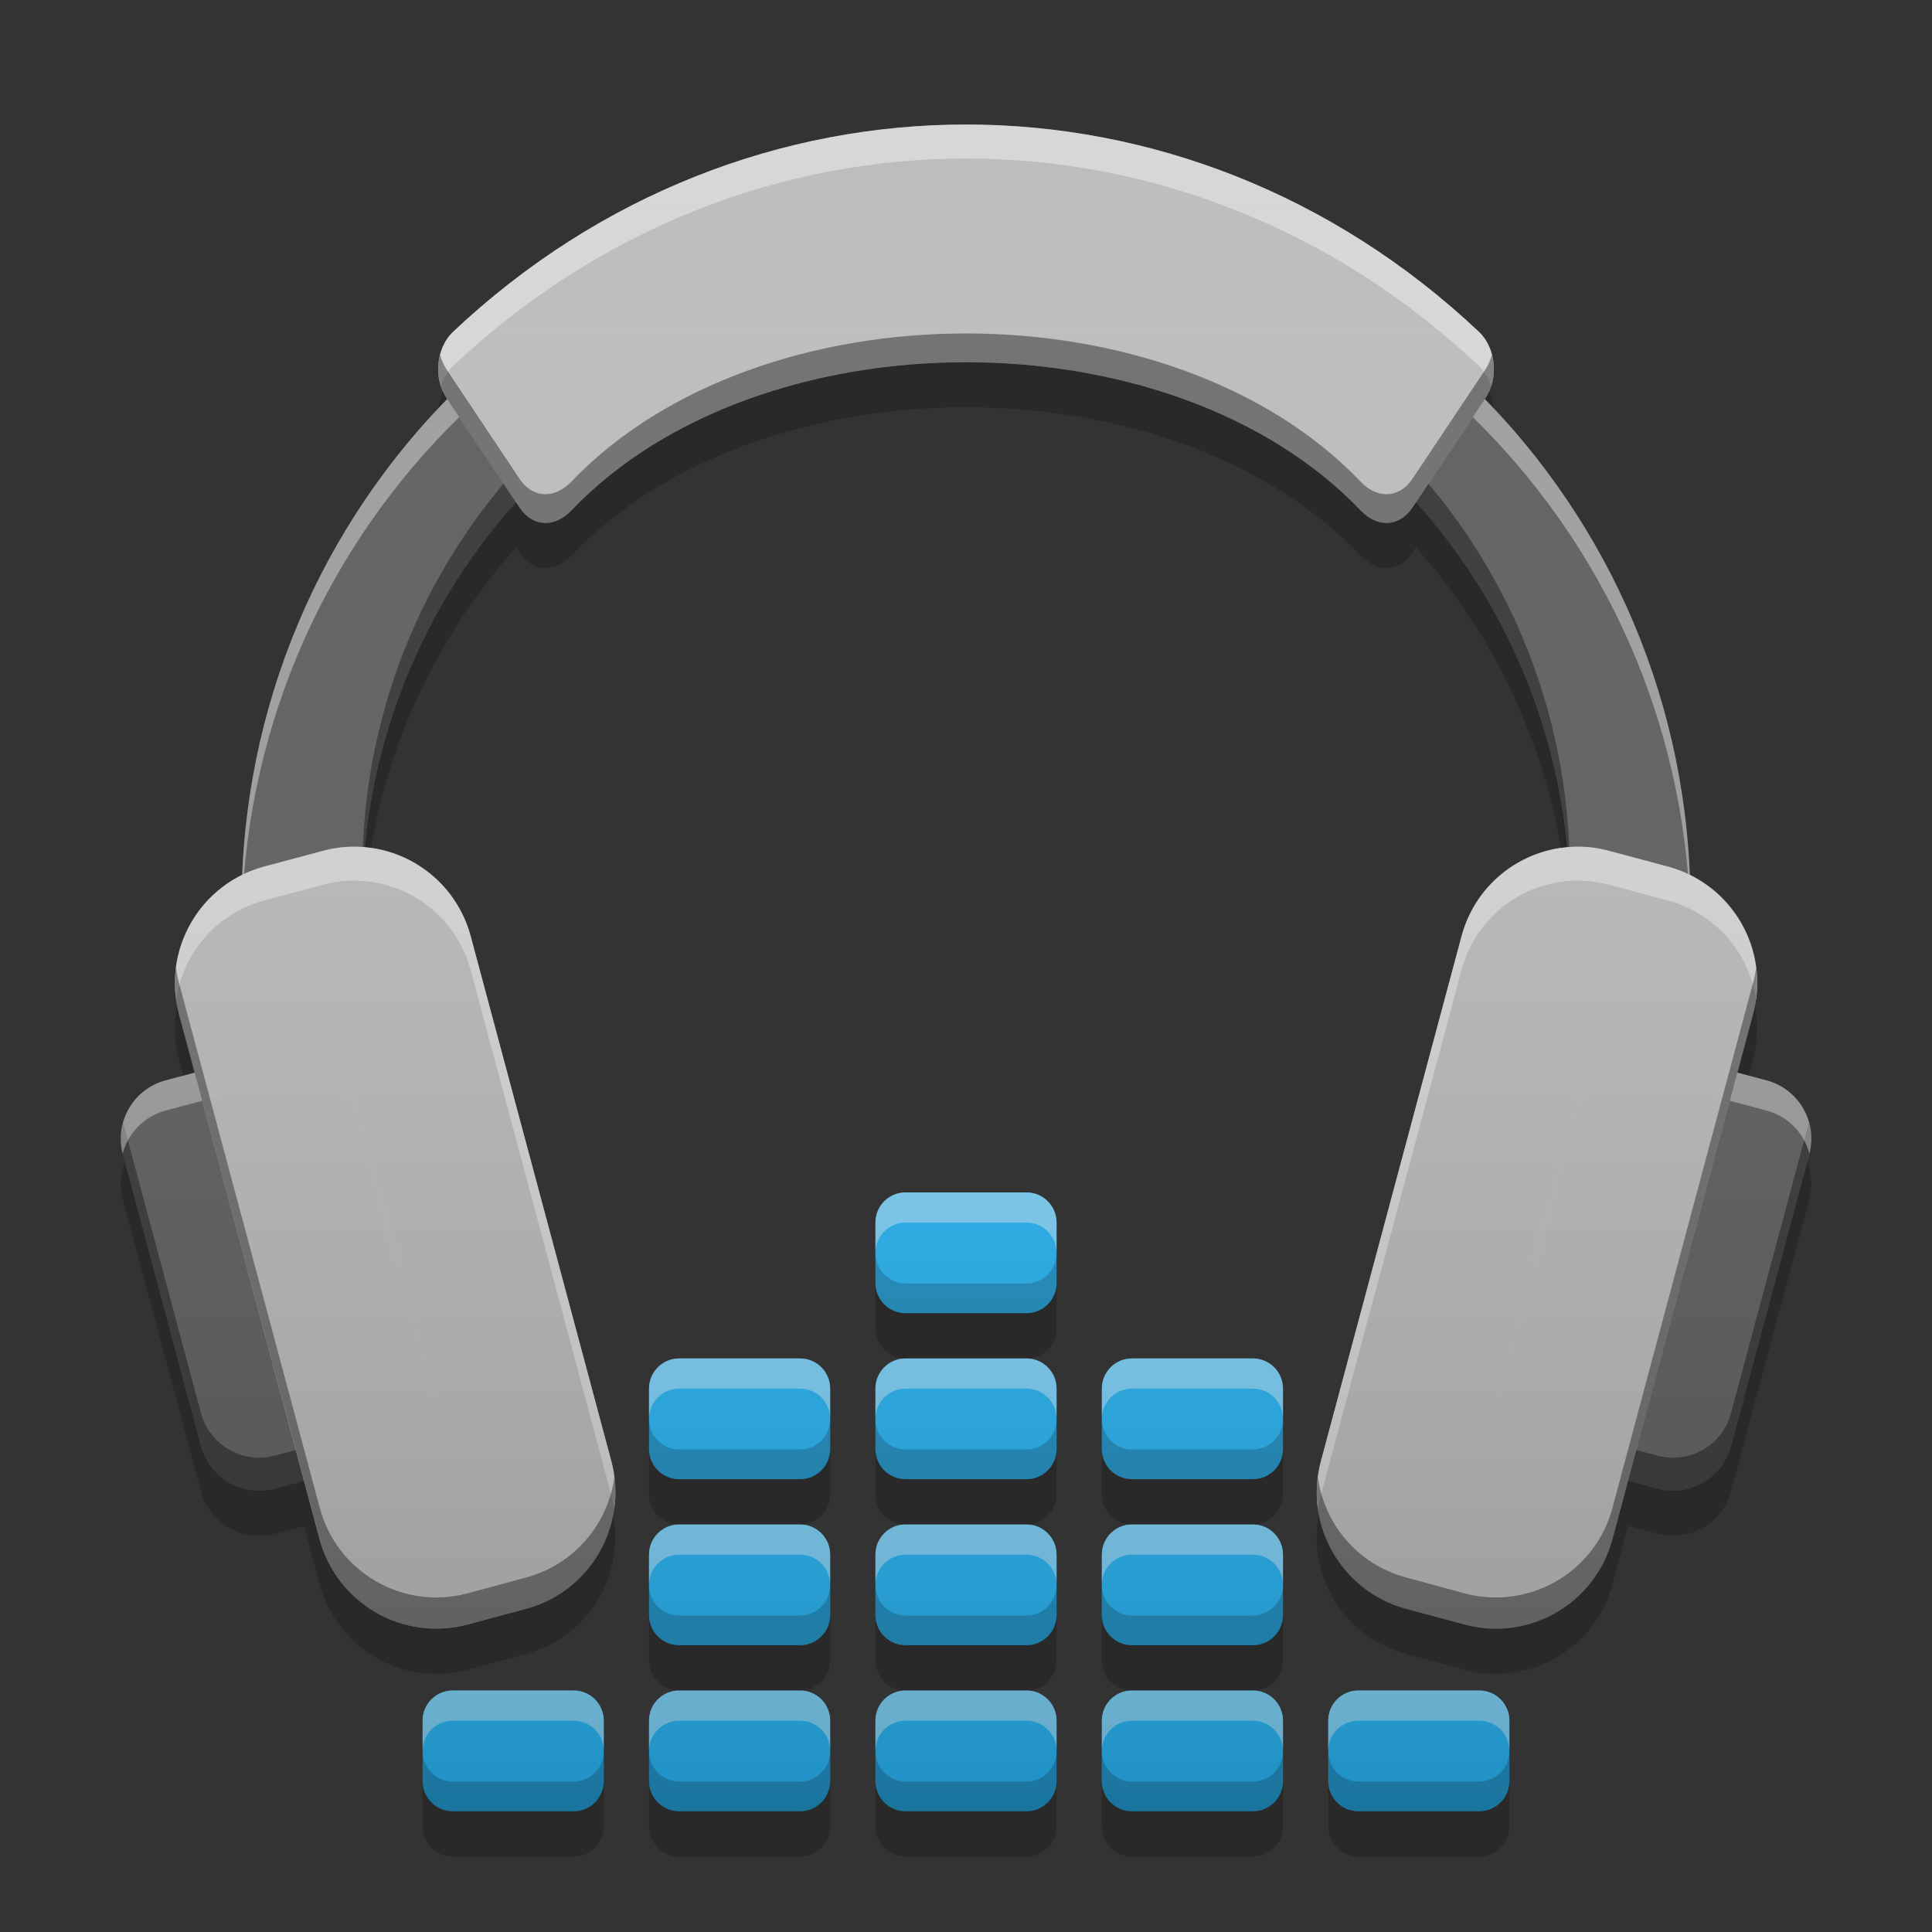 
<svg xmlns="http://www.w3.org/2000/svg" xmlns:xlink="http://www.w3.org/1999/xlink" width="32" height="32" viewBox="0 0 32 32" version="1.1">
<rect x="0" y="0" width="32" height="32" fill="#333333" stroke="none"/>
<defs>
<linearGradient id="linear0" gradientUnits="userSpaceOnUse" x1="32" y1="60" x2="32" y2="4" gradientTransform="matrix(0.5,0,0,0.5,0,0)">
<stop offset="0" style="stop-color:rgb(0%,0%,0%);stop-opacity:0.2;"/>
<stop offset="1" style="stop-color:rgb(100%,100%,100%);stop-opacity:0;"/>
</linearGradient>
</defs>
<g id="surface1">
<path style=" stroke:none;fill-rule:nonzero;fill:rgb(38.039%,38.039%,38.039%);fill-opacity:1;" d="M 29.262 17.895 L 27.328 17.379 C 26.797 17.234 26.246 17.551 26.105 18.086 L 24.809 22.914 C 24.668 23.449 24.984 23.996 25.516 24.141 L 27.449 24.656 C 27.98 24.801 28.531 24.484 28.672 23.949 L 29.969 19.121 C 30.109 18.586 29.793 18.039 29.262 17.895 Z M 29.262 17.895 "/>
<path style=" stroke:none;fill-rule:nonzero;fill:rgb(38.039%,38.039%,38.039%);fill-opacity:1;" d="M 16 3 C 9.352 3 4 8.352 4 15 C 4 15.336 4.016 15.672 4.043 16 L 6.051 16 C 6.016 15.672 6 15.336 6 15 C 6 9.461 10.461 5 16 5 C 21.539 5 26 9.461 26 15 C 26 15.336 25.984 15.672 25.949 16 L 27.957 16 C 27.984 15.672 28 15.336 28 15 C 28 8.352 22.648 3 16 3 Z M 16 3 "/>
<path style=" stroke:none;fill-rule:nonzero;fill:rgb(38.039%,38.039%,38.039%);fill-opacity:1;" d="M 2.742 17.895 L 4.672 17.379 C 5.207 17.234 5.754 17.551 5.898 18.086 L 7.191 22.914 C 7.336 23.449 7.02 23.996 6.484 24.141 L 4.555 24.656 C 4.02 24.801 3.473 24.484 3.328 23.949 L 2.035 19.121 C 1.891 18.586 2.207 18.039 2.742 17.895 Z M 2.742 17.895 "/>
<path style=" stroke:none;fill-rule:nonzero;fill:rgb(0%,0%,0%);fill-opacity:0.4;" d="M 16 4.453 C 10.461 4.453 6 8.914 6 14.453 C 6 14.559 6.004 14.668 6.008 14.773 C 6.125 9.34 10.535 5 16 5 C 21.465 5 25.875 9.34 25.992 14.773 C 25.996 14.668 26 14.559 26 14.453 C 26 8.914 21.539 4.453 16 4.453 Z M 4.008 14.781 C 4.004 14.855 4 14.926 4 15 C 4 15.336 4.016 15.672 4.043 16 L 6.051 16 C 6.031 15.82 6.02 15.637 6.012 15.453 L 4.043 15.453 C 4.027 15.23 4.012 15.008 4.008 14.781 Z M 27.992 14.781 C 27.988 15.008 27.973 15.23 27.957 15.453 L 25.988 15.453 C 25.98 15.637 25.969 15.82 25.949 16 L 27.957 16 C 27.984 15.672 28 15.336 28 15 C 28 14.926 27.996 14.855 27.992 14.781 Z M 2.039 18.594 C 1.992 18.762 1.984 18.941 2.035 19.121 L 3.328 23.949 C 3.473 24.484 4.02 24.801 4.555 24.656 L 6.484 24.141 C 7.02 23.996 7.336 23.449 7.191 22.914 L 7.188 22.898 C 7.094 23.227 6.84 23.496 6.484 23.594 L 4.555 24.109 C 4.02 24.254 3.473 23.938 3.328 23.402 Z M 29.961 18.594 L 28.672 23.402 C 28.531 23.938 27.984 24.254 27.449 24.109 L 25.516 23.594 C 25.164 23.5 24.906 23.227 24.812 22.898 L 24.809 22.914 C 24.668 23.449 24.98 23.996 25.516 24.141 L 27.449 24.656 C 27.984 24.801 28.531 24.484 28.672 23.949 L 29.969 19.121 C 30.016 18.941 30.008 18.762 29.961 18.594 Z M 29.961 18.594 "/>
<path style=" stroke:none;fill-rule:nonzero;fill:rgb(100%,100%,100%);fill-opacity:0.4;" d="M 16 3 C 9.352 3 4 8.352 4 15 C 4 15.062 4.004 15.121 4.004 15.18 C 4.172 8.684 9.457 3.5 16 3.5 C 22.543 3.5 27.828 8.684 27.996 15.18 C 27.996 15.121 28 15.062 28 15 C 28 8.352 22.648 3 16 3 Z M 6.004 15.191 C 6 15.293 6 15.398 6 15.5 C 6 15.668 6.004 15.836 6.012 16 L 6.051 16 C 6.023 15.734 6.012 15.465 6.004 15.191 Z M 25.996 15.191 C 25.988 15.465 25.977 15.734 25.949 16 L 25.988 16 C 25.996 15.836 26 15.668 26 15.5 C 26 15.398 26 15.293 25.996 15.191 Z M 4.922 17.344 C 4.84 17.344 4.758 17.355 4.672 17.379 L 2.742 17.895 C 2.211 18.039 1.898 18.578 2.031 19.109 C 2.121 18.773 2.379 18.492 2.742 18.395 L 4.672 17.879 C 4.758 17.855 4.84 17.844 4.922 17.844 C 5.367 17.84 5.777 18.133 5.898 18.586 L 7.191 23.414 C 7.191 23.414 7.191 23.418 7.191 23.418 C 7.234 23.258 7.238 23.086 7.191 22.914 L 5.898 18.086 C 5.777 17.633 5.367 17.34 4.922 17.344 Z M 27.031 17.344 C 26.602 17.359 26.223 17.648 26.105 18.086 L 24.809 22.914 C 24.766 23.086 24.77 23.258 24.809 23.418 C 24.809 23.418 24.809 23.414 24.809 23.414 L 26.105 18.586 C 26.223 18.148 26.602 17.859 27.031 17.844 C 27.129 17.84 27.23 17.852 27.328 17.879 L 29.262 18.395 C 29.621 18.492 29.883 18.773 29.969 19.109 C 30.105 18.578 29.793 18.039 29.262 17.895 L 27.328 17.379 C 27.23 17.352 27.129 17.34 27.031 17.344 Z M 27.031 17.344 "/>
<path style=" stroke:none;fill-rule:nonzero;fill:rgb(74.118%,74.118%,74.118%);fill-opacity:0.996;" d="M 4.379 14.352 L 5.344 14.094 C 6.414 13.805 7.508 14.438 7.797 15.508 L 10.125 24.199 C 10.41 25.266 9.777 26.363 8.711 26.648 L 7.746 26.906 C 6.676 27.195 5.582 26.562 5.293 25.492 L 2.965 16.801 C 2.68 15.734 3.312 14.637 4.379 14.352 Z M 4.379 14.352 "/>
<path style=" stroke:none;fill-rule:nonzero;fill:rgb(74.118%,74.118%,74.118%);fill-opacity:0.996;" d="M 27.621 14.352 L 26.656 14.094 C 25.59 13.805 24.492 14.438 24.207 15.508 L 21.879 24.199 C 21.59 25.266 22.227 26.363 23.293 26.648 L 24.258 26.906 C 25.324 27.195 26.422 26.562 26.707 25.492 L 29.035 16.801 C 29.324 15.734 28.688 14.637 27.621 14.352 Z M 27.621 14.352 "/>
<path style=" stroke:none;fill-rule:nonzero;fill:rgb(74.118%,74.118%,74.118%);fill-opacity:1;" d="M 8.605 8.406 L 7.395 6.594 C 7.176 6.266 7.219 5.766 7.504 5.496 C 12.355 0.918 19.645 0.918 24.496 5.496 C 24.781 5.766 24.824 6.266 24.605 6.594 L 23.395 8.406 C 23.176 8.734 22.812 8.742 22.539 8.457 C 19.414 5.18 12.586 5.18 9.461 8.457 C 9.188 8.742 8.824 8.734 8.605 8.406 Z M 8.605 8.406 "/>
<path style=" stroke:none;fill-rule:nonzero;fill:rgb(100%,100%,100%);fill-opacity:0.4;" d="M 5.844 14.023 C 5.68 14.023 5.512 14.047 5.344 14.094 L 4.379 14.352 C 3.391 14.617 2.777 15.57 2.918 16.562 C 3.027 15.793 3.582 15.129 4.379 14.914 L 5.344 14.656 C 6.414 14.367 7.508 15 7.797 16.07 L 10.125 24.762 C 10.145 24.844 10.16 24.922 10.172 25.004 C 10.211 24.742 10.195 24.469 10.125 24.199 L 7.797 15.508 C 7.555 14.602 6.738 14.012 5.844 14.023 Z M 5.844 14.023 "/>
<path style=" stroke:none;fill-rule:nonzero;fill:rgb(100%,100%,100%);fill-opacity:0.4;" d="M 26.156 14.023 C 25.266 14.012 24.449 14.602 24.207 15.508 L 21.879 24.199 C 21.805 24.469 21.793 24.742 21.828 25.004 C 21.84 24.922 21.855 24.844 21.879 24.762 L 24.207 16.07 C 24.492 15 25.586 14.367 26.656 14.656 L 27.621 14.914 C 28.422 15.129 28.977 15.793 29.086 16.562 C 29.227 15.57 28.613 14.617 27.621 14.352 L 26.656 14.094 C 26.488 14.047 26.32 14.023 26.156 14.023 Z M 26.156 14.023 "/>
<path style=" stroke:none;fill-rule:nonzero;fill:rgb(100%,100%,100%);fill-opacity:0.4;" d="M 16 2.062 C 12.965 2.062 9.93 3.207 7.504 5.496 C 7.273 5.719 7.203 6.09 7.301 6.395 C 7.34 6.27 7.41 6.152 7.504 6.062 C 12.355 1.48 19.645 1.48 24.496 6.062 C 24.59 6.152 24.66 6.27 24.699 6.395 C 24.797 6.09 24.727 5.719 24.496 5.496 C 22.07 3.207 19.035 2.062 16 2.062 Z M 16 2.062 "/>
<path style=" stroke:none;fill-rule:nonzero;fill:rgb(0%,0%,0%);fill-opacity:0.4;" d="M 2.914 16.02 C 2.879 16.273 2.895 16.539 2.965 16.801 L 5.297 25.492 C 5.582 26.562 6.676 27.195 7.742 26.906 L 8.711 26.648 C 9.691 26.387 10.305 25.441 10.176 24.461 C 10.074 25.238 9.516 25.914 8.711 26.129 L 7.742 26.391 C 6.676 26.676 5.582 26.043 5.297 24.977 L 2.965 16.281 C 2.941 16.195 2.926 16.105 2.914 16.02 Z M 2.914 16.02 "/>
<path style=" stroke:none;fill-rule:nonzero;fill:rgb(0%,0%,0%);fill-opacity:0.4;" d="M 29.086 16.02 C 29.078 16.105 29.059 16.195 29.035 16.281 L 26.707 24.977 C 26.422 26.043 25.328 26.676 24.258 26.391 L 23.293 26.129 C 22.484 25.914 21.93 25.238 21.828 24.461 C 21.695 25.441 22.309 26.387 23.293 26.648 L 24.258 26.906 C 25.328 27.195 26.422 26.562 26.707 25.492 L 29.035 16.801 C 29.105 16.539 29.121 16.273 29.086 16.02 Z M 29.086 16.02 "/>
<path style=" stroke:none;fill-rule:nonzero;fill:rgb(0%,0%,0%);fill-opacity:0.4;" d="M 16 5.523 C 13.512 5.523 11.023 6.344 9.461 7.98 C 9.188 8.266 8.824 8.258 8.605 7.93 L 7.395 6.117 C 7.348 6.043 7.312 5.961 7.289 5.875 C 7.223 6.113 7.258 6.387 7.395 6.594 L 8.605 8.406 C 8.824 8.734 9.188 8.742 9.461 8.457 C 12.586 5.18 19.414 5.18 22.539 8.457 C 22.809 8.742 23.176 8.734 23.395 8.406 L 24.605 6.594 C 24.742 6.387 24.777 6.113 24.711 5.875 C 24.688 5.961 24.652 6.043 24.605 6.117 L 23.395 7.93 C 23.176 8.258 22.809 8.266 22.539 7.98 C 20.977 6.344 18.488 5.523 16 5.523 Z M 16 5.523 "/>
<path style=" stroke:none;fill-rule:nonzero;fill:rgb(0%,0%,0%);fill-opacity:0.2;" d="M 16 6 C 13.512 6 11.023 6.82 9.461 8.457 C 9.188 8.742 8.824 8.734 8.605 8.406 L 8.547 8.32 C 7.164 9.863 6.258 11.844 6.047 14.031 C 6.082 14.035 6.113 14.039 6.148 14.043 C 6.469 12.148 7.32 10.438 8.547 9.066 L 8.605 9.152 C 8.824 9.48 9.188 9.488 9.461 9.203 C 12.586 5.926 19.414 5.926 22.539 9.203 C 22.809 9.488 23.176 9.48 23.395 9.152 L 23.453 9.066 C 24.68 10.438 25.531 12.148 25.855 14.047 C 25.887 14.039 25.918 14.035 25.953 14.031 C 25.742 11.844 24.836 9.863 23.453 8.32 L 23.395 8.406 C 23.176 8.734 22.809 8.742 22.539 8.457 C 20.977 6.82 18.488 6 16 6 Z M 7.336 6.484 C 7.297 6.57 7.273 6.668 7.262 6.766 C 7.309 6.711 7.359 6.66 7.406 6.609 L 7.395 6.594 C 7.371 6.559 7.352 6.52 7.336 6.484 Z M 24.664 6.484 C 24.648 6.52 24.629 6.559 24.605 6.594 L 24.594 6.609 C 24.641 6.66 24.691 6.711 24.738 6.766 C 24.727 6.668 24.703 6.57 24.664 6.484 Z M 2.934 16.652 C 2.879 16.941 2.883 17.246 2.965 17.547 L 3.039 17.816 L 3.227 17.766 L 2.965 16.801 C 2.953 16.75 2.941 16.703 2.934 16.652 Z M 29.07 16.652 C 29.059 16.703 29.051 16.75 29.035 16.801 L 28.777 17.766 L 28.965 17.816 L 29.035 17.547 C 29.117 17.246 29.125 16.941 29.07 16.652 Z M 2.07 19.246 C 1.996 19.438 1.977 19.652 2.035 19.867 L 3.328 24.695 C 3.473 25.23 4.02 25.547 4.555 25.402 L 5.035 25.273 L 5.297 26.242 C 5.582 27.309 6.676 27.941 7.742 27.656 L 8.711 27.395 C 9.73 27.121 10.352 26.113 10.156 25.09 C 10.02 25.82 9.48 26.445 8.711 26.648 L 7.742 26.906 C 6.676 27.195 5.582 26.562 5.297 25.492 L 5.035 24.527 L 4.555 24.656 C 4.02 24.801 3.473 24.484 3.328 23.949 Z M 29.934 19.246 L 28.672 23.949 C 28.531 24.484 27.984 24.801 27.449 24.656 L 26.965 24.527 L 26.707 25.492 C 26.422 26.562 25.328 27.195 24.258 26.906 L 23.293 26.648 C 22.523 26.445 21.984 25.82 21.844 25.09 C 21.648 26.113 22.27 27.121 23.293 27.395 L 24.258 27.656 C 25.328 27.941 26.422 27.309 26.707 26.242 L 26.965 25.273 L 27.449 25.402 C 27.984 25.547 28.531 25.23 28.672 24.695 L 29.969 19.867 C 30.023 19.652 30.008 19.438 29.934 19.246 Z M 29.934 19.246 "/>
<path style=" stroke:none;fill-rule:nonzero;fill:rgb(16.078%,71.373%,96.471%);fill-opacity:1;" d="M 15 19.75 C 14.723 19.75 14.5 19.973 14.5 20.25 L 14.5 21.25 C 14.5 21.527 14.723 21.75 15 21.75 L 17 21.75 C 17.277 21.75 17.5 21.527 17.5 21.25 L 17.5 20.25 C 17.5 19.973 17.277 19.75 17 19.75 Z M 11.25 22.5 C 10.973 22.5 10.75 22.723 10.75 23 L 10.75 24 C 10.75 24.277 10.973 24.5 11.25 24.5 L 13.25 24.5 C 13.527 24.5 13.75 24.277 13.75 24 L 13.75 23 C 13.75 22.723 13.527 22.5 13.25 22.5 Z M 15 22.5 C 14.723 22.5 14.5 22.723 14.5 23 L 14.5 24 C 14.5 24.277 14.723 24.5 15 24.5 L 17 24.5 C 17.277 24.5 17.5 24.277 17.5 24 L 17.5 23 C 17.5 22.723 17.277 22.5 17 22.5 Z M 18.75 22.5 C 18.473 22.5 18.25 22.723 18.25 23 L 18.25 24 C 18.25 24.277 18.473 24.5 18.75 24.5 L 20.75 24.5 C 21.027 24.5 21.25 24.277 21.25 24 L 21.25 23 C 21.25 22.723 21.027 22.5 20.75 22.5 Z M 11.25 25.25 C 10.973 25.25 10.75 25.473 10.75 25.75 L 10.75 26.75 C 10.75 27.027 10.973 27.25 11.25 27.25 L 13.25 27.25 C 13.527 27.25 13.75 27.027 13.75 26.75 L 13.75 25.75 C 13.75 25.473 13.527 25.25 13.25 25.25 Z M 15 25.25 C 14.723 25.25 14.5 25.473 14.5 25.75 L 14.5 26.75 C 14.5 27.027 14.723 27.25 15 27.25 L 17 27.25 C 17.277 27.25 17.5 27.027 17.5 26.75 L 17.5 25.75 C 17.5 25.473 17.277 25.25 17 25.25 Z M 18.75 25.25 C 18.473 25.25 18.25 25.473 18.25 25.75 L 18.25 26.75 C 18.25 27.027 18.473 27.25 18.75 27.25 L 20.75 27.25 C 21.027 27.25 21.25 27.027 21.25 26.75 L 21.25 25.75 C 21.25 25.473 21.027 25.25 20.75 25.25 Z M 7.5 28 C 7.223 28 7 28.223 7 28.5 L 7 29.5 C 7 29.777 7.223 30 7.5 30 L 9.5 30 C 9.777 30 10 29.777 10 29.5 L 10 28.5 C 10 28.223 9.777 28 9.5 28 Z M 11.25 28 C 10.973 28 10.75 28.223 10.75 28.5 L 10.75 29.5 C 10.75 29.777 10.973 30 11.25 30 L 13.25 30 C 13.527 30 13.75 29.777 13.75 29.5 L 13.75 28.5 C 13.75 28.223 13.527 28 13.25 28 Z M 15 28 C 14.723 28 14.5 28.223 14.5 28.5 L 14.5 29.5 C 14.5 29.777 14.723 30 15 30 L 17 30 C 17.277 30 17.5 29.777 17.5 29.5 L 17.5 28.5 C 17.5 28.223 17.277 28 17 28 Z M 18.75 28 C 18.473 28 18.25 28.223 18.25 28.5 L 18.25 29.5 C 18.25 29.777 18.473 30 18.75 30 L 20.75 30 C 21.027 30 21.25 29.777 21.25 29.5 L 21.25 28.5 C 21.25 28.223 21.027 28 20.75 28 Z M 22.5 28 C 22.223 28 22 28.223 22 28.5 L 22 29.5 C 22 29.777 22.223 30 22.5 30 L 24.5 30 C 24.777 30 25 29.777 25 29.5 L 25 28.5 C 25 28.223 24.777 28 24.5 28 Z M 22.5 28 "/>
<path style=" stroke:none;fill-rule:nonzero;fill:rgb(100%,100%,100%);fill-opacity:0.4;" d="M 15 19.75 C 14.723 19.75 14.5 19.973 14.5 20.25 L 14.5 20.75 C 14.5 20.473 14.723 20.25 15 20.25 L 17 20.25 C 17.277 20.25 17.5 20.473 17.5 20.75 L 17.5 20.25 C 17.5 19.973 17.277 19.75 17 19.75 Z M 11.25 22.5 C 10.973 22.5 10.75 22.723 10.75 23 L 10.75 23.5 C 10.75 23.223 10.973 23 11.25 23 L 13.25 23 C 13.527 23 13.75 23.223 13.75 23.5 L 13.75 23 C 13.75 22.723 13.527 22.5 13.25 22.5 Z M 15 22.5 C 14.723 22.5 14.5 22.723 14.5 23 L 14.5 23.5 C 14.5 23.223 14.723 23 15 23 L 17 23 C 17.277 23 17.5 23.223 17.5 23.5 L 17.5 23 C 17.5 22.723 17.277 22.5 17 22.5 Z M 18.75 22.5 C 18.473 22.5 18.25 22.723 18.25 23 L 18.25 23.5 C 18.25 23.223 18.473 23 18.75 23 L 20.75 23 C 21.027 23 21.25 23.223 21.25 23.5 L 21.25 23 C 21.25 22.723 21.027 22.5 20.75 22.5 Z M 11.25 25.25 C 10.973 25.25 10.75 25.473 10.75 25.75 L 10.75 26.25 C 10.75 25.973 10.973 25.75 11.25 25.75 L 13.25 25.75 C 13.527 25.75 13.75 25.973 13.75 26.25 L 13.75 25.75 C 13.75 25.473 13.527 25.25 13.25 25.25 Z M 15 25.25 C 14.723 25.25 14.5 25.473 14.5 25.75 L 14.5 26.25 C 14.5 25.973 14.723 25.75 15 25.75 L 17 25.75 C 17.277 25.75 17.5 25.973 17.5 26.25 L 17.5 25.75 C 17.5 25.473 17.277 25.25 17 25.25 Z M 18.75 25.25 C 18.473 25.25 18.25 25.473 18.25 25.75 L 18.25 26.25 C 18.25 25.973 18.473 25.75 18.75 25.75 L 20.75 25.75 C 21.027 25.75 21.25 25.973 21.25 26.25 L 21.25 25.75 C 21.25 25.473 21.027 25.25 20.75 25.25 Z M 7.5 28 C 7.223 28 7 28.223 7 28.5 L 7 29 C 7 28.723 7.223 28.5 7.5 28.5 L 9.5 28.5 C 9.777 28.5 10 28.723 10 29 L 10 28.5 C 10 28.223 9.777 28 9.5 28 Z M 11.25 28 C 10.973 28 10.75 28.223 10.75 28.5 L 10.75 29 C 10.75 28.723 10.973 28.5 11.25 28.5 L 13.25 28.5 C 13.527 28.5 13.75 28.723 13.75 29 L 13.75 28.5 C 13.75 28.223 13.527 28 13.25 28 Z M 15 28 C 14.723 28 14.5 28.223 14.5 28.5 L 14.5 29 C 14.5 28.723 14.723 28.5 15 28.5 L 17 28.5 C 17.277 28.5 17.5 28.723 17.5 29 L 17.5 28.5 C 17.5 28.223 17.277 28 17 28 Z M 18.75 28 C 18.473 28 18.25 28.223 18.25 28.5 L 18.25 29 C 18.25 28.723 18.473 28.5 18.75 28.5 L 20.75 28.5 C 21.027 28.5 21.25 28.723 21.25 29 L 21.25 28.5 C 21.25 28.223 21.027 28 20.75 28 Z M 22.5 28 C 22.223 28 22 28.223 22 28.5 L 22 29 C 22 28.723 22.223 28.5 22.5 28.5 L 24.5 28.5 C 24.777 28.5 25 28.723 25 29 L 25 28.5 C 25 28.223 24.777 28 24.5 28 Z M 22.5 28 "/>
<path style=" stroke:none;fill-rule:nonzero;fill:rgb(0%,0%,0%);fill-opacity:0.2;" d="M 14.5 20.758 L 14.5 21.25 C 14.5 21.527 14.723 21.75 15 21.75 L 17 21.75 C 17.277 21.75 17.5 21.527 17.5 21.25 L 17.5 20.758 C 17.5 21.031 17.277 21.258 17 21.258 L 15 21.258 C 14.723 21.258 14.5 21.031 14.5 20.758 Z M 10.75 23.508 L 10.75 24 C 10.75 24.277 10.973 24.5 11.25 24.5 L 13.25 24.5 C 13.527 24.5 13.75 24.277 13.75 24 L 13.75 23.508 C 13.75 23.781 13.527 24.008 13.25 24.008 L 11.25 24.008 C 10.973 24.008 10.75 23.781 10.75 23.508 Z M 14.5 23.508 L 14.5 24 C 14.5 24.277 14.723 24.5 15 24.5 L 17 24.5 C 17.277 24.5 17.5 24.277 17.5 24 L 17.5 23.508 C 17.5 23.781 17.277 24.008 17 24.008 L 15 24.008 C 14.723 24.008 14.5 23.781 14.5 23.508 Z M 18.25 23.508 L 18.25 24 C 18.25 24.277 18.473 24.5 18.75 24.5 L 20.75 24.5 C 21.027 24.5 21.25 24.277 21.25 24 L 21.25 23.508 C 21.25 23.781 21.027 24.008 20.75 24.008 L 18.75 24.008 C 18.473 24.008 18.25 23.781 18.25 23.508 Z M 10.75 26.258 L 10.75 26.75 C 10.75 27.027 10.973 27.25 11.25 27.25 L 13.25 27.25 C 13.527 27.25 13.75 27.027 13.75 26.75 L 13.75 26.258 C 13.75 26.531 13.527 26.758 13.25 26.758 L 11.25 26.758 C 10.973 26.758 10.75 26.531 10.75 26.258 Z M 14.5 26.258 L 14.5 26.75 C 14.5 27.027 14.723 27.25 15 27.25 L 17 27.25 C 17.277 27.25 17.5 27.027 17.5 26.75 L 17.5 26.258 C 17.5 26.531 17.277 26.758 17 26.758 L 15 26.758 C 14.723 26.758 14.5 26.531 14.5 26.258 Z M 18.25 26.258 L 18.25 26.75 C 18.25 27.027 18.473 27.25 18.75 27.25 L 20.75 27.25 C 21.027 27.25 21.25 27.027 21.25 26.75 L 21.25 26.258 C 21.25 26.531 21.027 26.758 20.75 26.758 L 18.75 26.758 C 18.473 26.758 18.25 26.531 18.25 26.258 Z M 7 29.008 L 7 29.5 C 7 29.777 7.223 30 7.5 30 L 9.5 30 C 9.777 30 10 29.777 10 29.5 L 10 29.008 C 10 29.281 9.777 29.508 9.5 29.508 L 7.5 29.508 C 7.223 29.508 7 29.281 7 29.008 Z M 10.75 29.008 L 10.75 29.5 C 10.75 29.777 10.973 30 11.25 30 L 13.25 30 C 13.527 30 13.75 29.777 13.75 29.5 L 13.75 29.008 C 13.75 29.281 13.527 29.508 13.25 29.508 L 11.25 29.508 C 10.973 29.508 10.75 29.281 10.75 29.008 Z M 14.5 29.008 L 14.5 29.5 C 14.5 29.777 14.723 30 15 30 L 17 30 C 17.277 30 17.5 29.777 17.5 29.5 L 17.5 29.008 C 17.5 29.281 17.277 29.508 17 29.508 L 15 29.508 C 14.723 29.508 14.5 29.281 14.5 29.008 Z M 18.25 29.008 L 18.25 29.5 C 18.25 29.777 18.473 30 18.75 30 L 20.75 30 C 21.027 30 21.25 29.777 21.25 29.5 L 21.25 29.008 C 21.25 29.281 21.027 29.508 20.75 29.508 L 18.75 29.508 C 18.473 29.508 18.25 29.281 18.25 29.008 Z M 22 29.008 L 22 29.5 C 22 29.777 22.223 30 22.5 30 L 24.5 30 C 24.777 30 25 29.777 25 29.5 L 25 29.008 C 25 29.281 24.777 29.508 24.5 29.508 L 22.5 29.508 C 22.223 29.508 22 29.281 22 29.008 Z M 22 29.008 "/>
<path style=" stroke:none;fill-rule:nonzero;fill:rgb(0%,0%,0%);fill-opacity:0.2;" d="M 14.5 21.25 L 14.5 22 C 14.5 22.277 14.723 22.5 15 22.5 L 17 22.5 C 17.277 22.5 17.5 22.277 17.5 22 L 17.5 21.25 C 17.5 21.527 17.277 21.75 17 21.75 L 15 21.75 C 14.723 21.75 14.5 21.527 14.5 21.25 Z M 10.75 24 L 10.75 24.75 C 10.75 25.027 10.973 25.25 11.25 25.25 L 13.25 25.25 C 13.527 25.25 13.75 25.027 13.75 24.75 L 13.75 24 C 13.75 24.277 13.527 24.5 13.25 24.5 L 11.25 24.5 C 10.973 24.5 10.75 24.277 10.75 24 Z M 14.5 24 L 14.5 24.75 C 14.5 25.027 14.723 25.25 15 25.25 L 17 25.25 C 17.277 25.25 17.5 25.027 17.5 24.75 L 17.5 24 C 17.5 24.277 17.277 24.5 17 24.5 L 15 24.5 C 14.723 24.5 14.5 24.277 14.5 24 Z M 18.25 24 L 18.25 24.75 C 18.25 25.027 18.473 25.25 18.75 25.25 L 20.75 25.25 C 21.027 25.25 21.25 25.027 21.25 24.75 L 21.25 24 C 21.25 24.277 21.027 24.5 20.75 24.5 L 18.75 24.5 C 18.473 24.5 18.25 24.277 18.25 24 Z M 10.75 26.75 L 10.75 27.5 C 10.75 27.777 10.973 28 11.25 28 L 13.25 28 C 13.527 28 13.75 27.777 13.75 27.5 L 13.75 26.75 C 13.75 27.027 13.527 27.25 13.25 27.25 L 11.25 27.25 C 10.973 27.25 10.75 27.027 10.75 26.75 Z M 14.5 26.75 L 14.5 27.5 C 14.5 27.777 14.723 28 15 28 L 17 28 C 17.277 28 17.5 27.777 17.5 27.5 L 17.5 26.75 C 17.5 27.027 17.277 27.25 17 27.25 L 15 27.25 C 14.723 27.25 14.5 27.027 14.5 26.75 Z M 18.25 26.75 L 18.25 27.5 C 18.25 27.777 18.473 28 18.75 28 L 20.75 28 C 21.027 28 21.25 27.777 21.25 27.5 L 21.25 26.75 C 21.25 27.027 21.027 27.25 20.75 27.25 L 18.75 27.25 C 18.473 27.25 18.25 27.027 18.25 26.75 Z M 7 29.5 L 7 30.25 C 7 30.527 7.223 30.75 7.5 30.75 L 9.5 30.75 C 9.777 30.75 10 30.527 10 30.25 L 10 29.5 C 10 29.777 9.777 30 9.5 30 L 7.5 30 C 7.223 30 7 29.777 7 29.5 Z M 10.75 29.5 L 10.75 30.25 C 10.75 30.527 10.973 30.75 11.25 30.75 L 13.25 30.75 C 13.527 30.75 13.75 30.527 13.75 30.25 L 13.75 29.5 C 13.75 29.777 13.527 30 13.25 30 L 11.25 30 C 10.973 30 10.75 29.777 10.75 29.5 Z M 14.5 29.5 L 14.5 30.25 C 14.5 30.527 14.723 30.75 15 30.75 L 17 30.75 C 17.277 30.75 17.5 30.527 17.5 30.25 L 17.5 29.5 C 17.5 29.777 17.277 30 17 30 L 15 30 C 14.723 30 14.5 29.777 14.5 29.5 Z M 18.25 29.5 L 18.25 30.25 C 18.25 30.527 18.473 30.75 18.75 30.75 L 20.75 30.75 C 21.027 30.75 21.25 30.527 21.25 30.25 L 21.25 29.5 C 21.25 29.777 21.027 30 20.75 30 L 18.75 30 C 18.473 30 18.25 29.777 18.25 29.5 Z M 22 29.5 L 22 30.25 C 22 30.527 22.223 30.75 22.5 30.75 L 24.5 30.75 C 24.777 30.75 25 30.527 25 30.25 L 25 29.5 C 25 29.777 24.777 30 24.5 30 L 22.5 30 C 22.223 30 22 29.777 22 29.5 Z M 22 29.5 "/>
<path style=" stroke:none;fill-rule:nonzero;fill:url(#linear0);" d="M 16 2.062 C 12.965 2.062 9.93 3.207 7.504 5.496 C 7.219 5.766 7.176 6.266 7.395 6.594 L 7.406 6.609 C 5.41 8.66 4.141 11.422 4.012 14.488 C 3.172 14.902 2.715 15.859 2.965 16.801 L 3.227 17.766 L 2.742 17.895 C 2.207 18.039 1.891 18.586 2.035 19.121 L 3.328 23.949 C 3.473 24.484 4.02 24.801 4.555 24.656 L 5.035 24.527 L 5.297 25.492 C 5.582 26.562 6.676 27.195 7.742 26.906 L 8.711 26.648 C 9.781 26.363 10.41 25.27 10.125 24.199 L 7.797 15.508 C 7.57 14.672 6.859 14.105 6.047 14.031 C 6.258 11.844 7.164 9.863 8.547 8.32 L 8.605 8.406 C 8.824 8.734 9.188 8.742 9.461 8.457 C 12.586 5.18 19.414 5.18 22.539 8.457 C 22.809 8.742 23.176 8.734 23.395 8.406 L 23.453 8.32 C 24.836 9.863 25.742 11.844 25.953 14.031 C 25.145 14.105 24.43 14.672 24.207 15.508 L 21.879 24.199 C 21.59 25.27 22.223 26.363 23.293 26.648 L 24.258 26.906 C 25.328 27.195 26.422 26.562 26.707 25.492 L 26.965 24.527 L 27.449 24.656 C 27.984 24.801 28.531 24.484 28.672 23.949 L 29.969 19.121 C 30.109 18.586 29.797 18.039 29.262 17.895 L 28.777 17.766 L 29.035 16.801 C 29.289 15.859 28.832 14.898 27.988 14.488 C 27.859 11.422 26.59 8.66 24.594 6.609 L 24.605 6.594 C 24.824 6.266 24.781 5.766 24.496 5.496 C 22.07 3.207 19.035 2.062 16 2.062 Z M 15 19.75 C 14.723 19.75 14.5 19.973 14.5 20.25 L 14.5 21.25 C 14.5 21.527 14.723 21.75 15 21.75 L 17 21.75 C 17.277 21.75 17.5 21.527 17.5 21.25 L 17.5 20.25 C 17.5 19.973 17.277 19.75 17 19.75 Z M 11.25 22.5 C 10.973 22.5 10.75 22.723 10.75 23 L 10.75 24 C 10.75 24.277 10.973 24.5 11.25 24.5 L 13.25 24.5 C 13.527 24.5 13.75 24.277 13.75 24 L 13.75 23 C 13.75 22.723 13.527 22.5 13.25 22.5 Z M 15 22.5 C 14.723 22.5 14.5 22.723 14.5 23 L 14.5 24 C 14.5 24.277 14.723 24.5 15 24.5 L 17 24.5 C 17.277 24.5 17.5 24.277 17.5 24 L 17.5 23 C 17.5 22.723 17.277 22.5 17 22.5 Z M 18.75 22.5 C 18.473 22.5 18.25 22.723 18.25 23 L 18.25 24 C 18.25 24.277 18.473 24.5 18.75 24.5 L 20.75 24.5 C 21.027 24.5 21.25 24.277 21.25 24 L 21.25 23 C 21.25 22.723 21.027 22.5 20.75 22.5 Z M 11.25 25.25 C 10.973 25.25 10.75 25.473 10.75 25.75 L 10.75 26.75 C 10.75 27.027 10.973 27.25 11.25 27.25 L 13.25 27.25 C 13.527 27.25 13.75 27.027 13.75 26.75 L 13.75 25.75 C 13.75 25.473 13.527 25.25 13.25 25.25 Z M 15 25.25 C 14.723 25.25 14.5 25.473 14.5 25.75 L 14.5 26.75 C 14.5 27.027 14.723 27.25 15 27.25 L 17 27.25 C 17.277 27.25 17.5 27.027 17.5 26.75 L 17.5 25.75 C 17.5 25.473 17.277 25.25 17 25.25 Z M 18.75 25.25 C 18.473 25.25 18.25 25.473 18.25 25.75 L 18.25 26.75 C 18.25 27.027 18.473 27.25 18.75 27.25 L 20.75 27.25 C 21.027 27.25 21.25 27.027 21.25 26.75 L 21.25 25.75 C 21.25 25.473 21.027 25.25 20.75 25.25 Z M 7.5 28 C 7.223 28 7 28.223 7 28.5 L 7 29.5 C 7 29.777 7.223 30 7.5 30 L 9.5 30 C 9.777 30 10 29.777 10 29.5 L 10 28.5 C 10 28.223 9.777 28 9.5 28 Z M 11.25 28 C 10.973 28 10.75 28.223 10.75 28.5 L 10.75 29.5 C 10.75 29.777 10.973 30 11.25 30 L 13.25 30 C 13.527 30 13.75 29.777 13.75 29.5 L 13.75 28.5 C 13.75 28.223 13.527 28 13.25 28 Z M 15 28 C 14.723 28 14.5 28.223 14.5 28.5 L 14.5 29.5 C 14.5 29.777 14.723 30 15 30 L 17 30 C 17.277 30 17.5 29.777 17.5 29.5 L 17.5 28.5 C 17.5 28.223 17.277 28 17 28 Z M 18.75 28 C 18.473 28 18.25 28.223 18.25 28.5 L 18.25 29.5 C 18.25 29.777 18.473 30 18.75 30 L 20.75 30 C 21.027 30 21.25 29.777 21.25 29.5 L 21.25 28.5 C 21.25 28.223 21.027 28 20.75 28 Z M 22.5 28 C 22.223 28 22 28.223 22 28.5 L 22 29.5 C 22 29.777 22.223 30 22.5 30 L 24.5 30 C 24.777 30 25 29.777 25 29.5 L 25 28.5 C 25 28.223 24.777 28 24.5 28 Z M 22.5 28 "/>
</g>
</svg>
